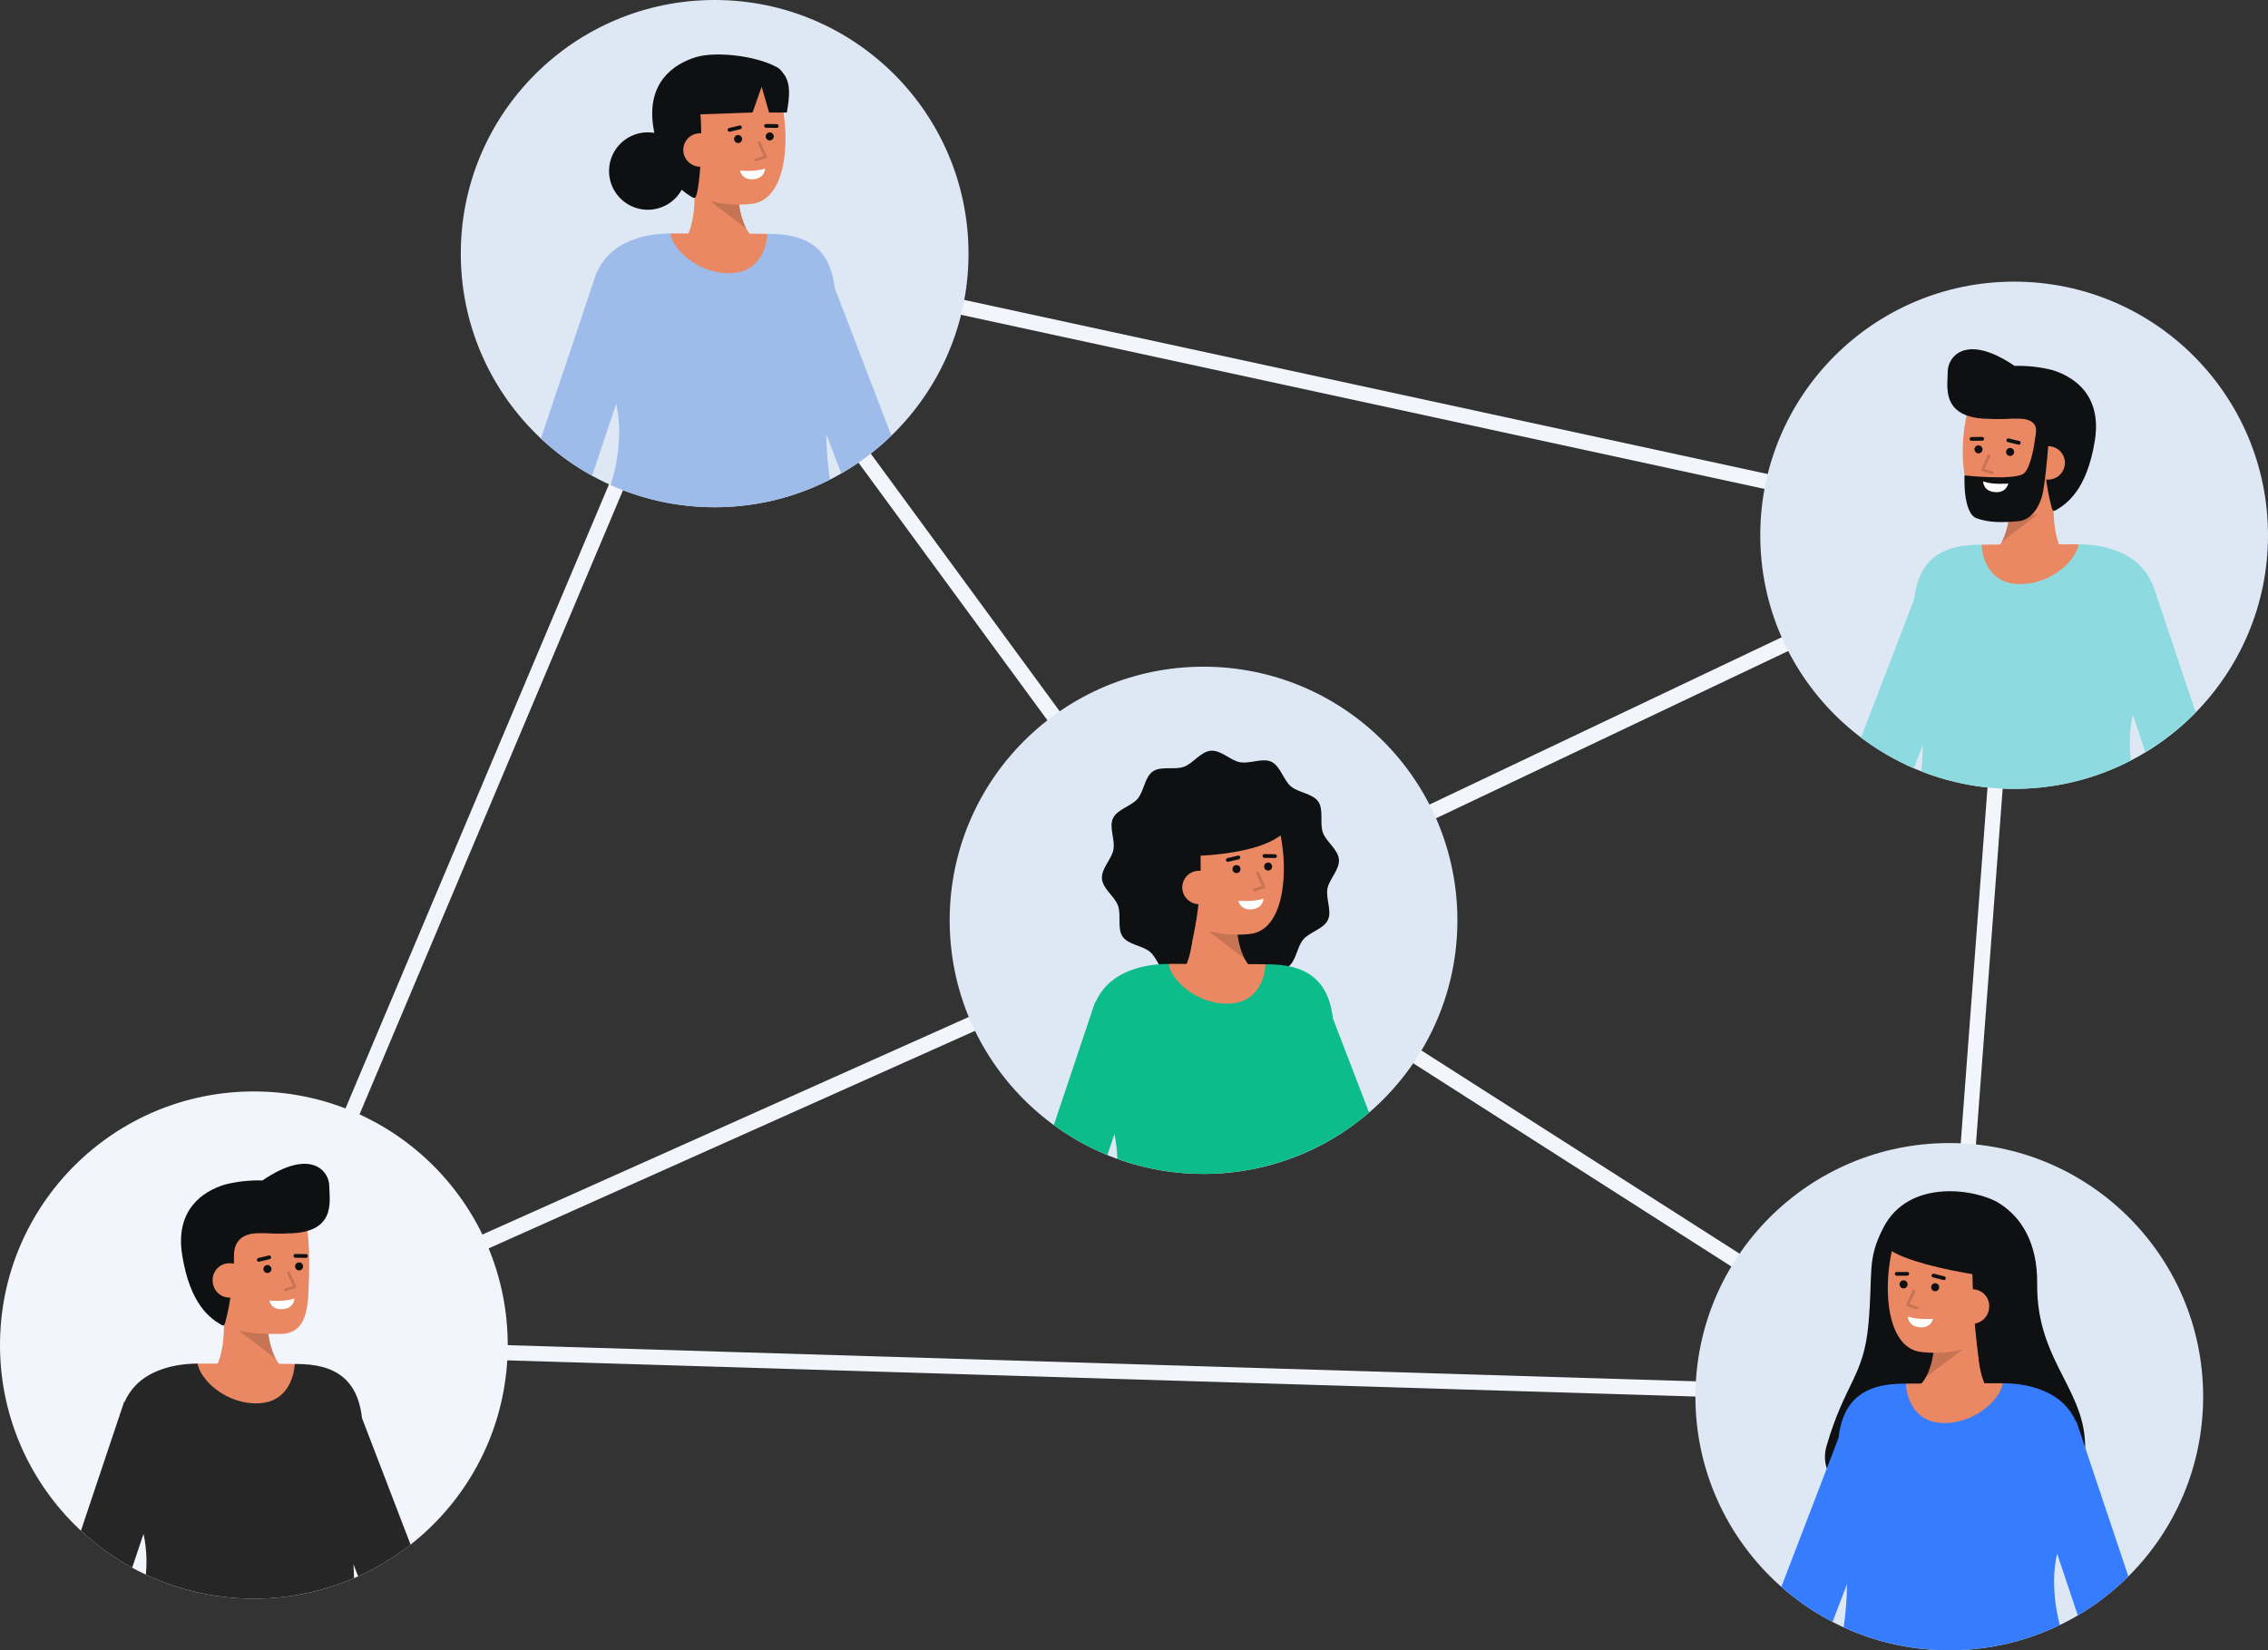 <svg width="202" height="147" viewBox="0 0 202 147" fill="none" xmlns="http://www.w3.org/2000/svg">
<rect x="0" y="0" width="202" height="147" fill="#333333" stroke="none"/>
<g clip-path="url(#clip0_9_1240)">
<path d="M174.242 125.106L21.601 120.459L63.244 21.81L180.11 47.14L180.065 47.728L174.242 125.106ZM23.62 119.165L172.986 123.712L178.668 48.215L64.055 23.372L23.62 119.165Z" fill="#F3F5FD"/>
<path d="M106.978 82.83L63.103 22.992L64.198 22.191L107.409 81.124L179.098 47.066L179.681 48.29L106.978 82.83Z" fill="#F3F5FD"/>
<path d="M173.248 124.98L107.136 82.745L22.887 120.431L22.333 119.194L107.25 81.209L173.979 123.838L173.248 124.98Z" fill="#F3F5FD"/>
<path d="M63.65 45.182C76.138 45.182 86.261 35.068 86.261 22.591C86.261 10.114 76.138 0 63.65 0C51.163 0 41.04 10.114 41.04 22.591C41.04 35.068 51.163 45.182 63.65 45.182Z" fill="#DEE8F5"/>
<path d="M179.39 70.269C191.877 70.269 202 60.154 202 47.678C202 35.201 191.877 25.087 179.39 25.087C166.902 25.087 156.779 35.201 156.779 47.678C156.779 60.154 166.902 70.269 179.39 70.269Z" fill="#DEE8F5"/>
<path d="M107.193 104.568C119.681 104.568 129.804 94.454 129.804 81.977C129.804 69.5 119.681 59.386 107.193 59.386C94.706 59.386 84.583 69.5 84.583 81.977C84.583 94.454 94.706 104.568 107.193 104.568Z" fill="#DEE8F5"/>
<path d="M22.61 142.403C35.098 142.403 45.221 132.289 45.221 119.812C45.221 107.335 35.098 97.221 22.61 97.221C10.123 97.221 0 107.335 0 119.812C0 132.289 10.123 142.403 22.61 142.403Z" fill="#F3F5FD"/>
<path d="M173.614 147C186.101 147 196.224 136.886 196.224 124.409C196.224 111.932 186.101 101.818 173.614 101.818C161.126 101.818 151.003 111.932 151.003 124.409C151.003 136.886 161.126 147 173.614 147Z" fill="#DEE8F5"/>
<path d="M119.252 76.561C119.326 77.465 118.384 78.306 118.228 79.159C118.068 80.04 118.644 81.16 118.268 81.95C117.887 82.752 116.65 83.012 116.078 83.684C115.507 84.357 115.449 85.618 114.718 86.123C113.998 86.62 112.799 86.233 111.955 86.533C111.139 86.824 110.46 87.889 109.555 87.962C108.65 88.035 107.809 87.094 106.956 86.939C106.074 86.778 104.954 87.354 104.163 86.978C103.36 86.597 103.1 85.362 102.427 84.79C101.754 84.219 100.492 84.161 99.987 83.431C99.488 82.712 99.876 81.514 99.576 80.671C99.285 79.855 98.219 79.176 98.146 78.272C98.073 77.369 99.015 76.528 99.17 75.676C99.331 74.795 98.755 73.675 99.131 72.885C99.512 72.083 100.748 71.823 101.32 71.151C101.892 70.478 101.95 69.218 102.681 68.712C103.401 68.215 104.599 68.602 105.444 68.302C106.26 68.011 106.939 66.946 107.843 66.873C108.748 66.8 109.59 67.742 110.444 67.897C111.325 68.057 112.446 67.481 113.237 67.857C114.04 68.238 114.3 69.474 114.973 70.045C115.646 70.616 116.907 70.674 117.413 71.404C117.911 72.124 117.523 73.321 117.824 74.165C118.114 74.98 119.18 75.658 119.252 76.561Z" fill="#0F1011"/>
<path d="M104.706 87.187C104.706 87.187 106.613 86.179 106.192 80.993L110.131 80.267C110.131 80.267 109.684 84.916 111.675 86.394L104.706 87.187Z" fill="#E98862"/>
<g opacity="0.15">
<path d="M110.869 85.421L107.6 82.918L110.169 82.893C110.243 83.772 110.48 84.629 110.869 85.421Z" fill="black"/>
</g>
<path d="M103.959 78.98C104.231 80.554 105.09 82.044 106.477 82.554C107.991 83.156 109.629 83.378 111.248 83.202C115.559 82.853 114.715 73.057 112.67 71.153C110.625 69.249 104.617 70.448 103.883 73.63C103.504 75.275 103.701 77.482 103.959 78.98Z" fill="#E98862"/>
<path d="M110.128 77.773C110.325 77.773 110.485 77.613 110.485 77.416C110.485 77.219 110.325 77.06 110.128 77.06C109.931 77.06 109.771 77.219 109.771 77.416C109.771 77.613 109.931 77.773 110.128 77.773Z" fill="#0F1011"/>
<path d="M112.946 77.545C113.143 77.545 113.303 77.385 113.303 77.188C113.303 76.991 113.143 76.831 112.946 76.831C112.749 76.831 112.589 76.991 112.589 77.188C112.589 77.385 112.749 77.545 112.946 77.545Z" fill="#0F1011"/>
<path d="M113.566 76.428H113.563L112.617 76.415C112.595 76.415 112.574 76.41 112.553 76.402C112.533 76.393 112.515 76.38 112.499 76.365C112.484 76.349 112.472 76.33 112.464 76.31C112.455 76.289 112.451 76.267 112.452 76.245C112.452 76.223 112.456 76.201 112.465 76.181C112.473 76.161 112.486 76.142 112.502 76.127C112.518 76.112 112.536 76.1 112.557 76.091C112.578 76.083 112.6 76.079 112.622 76.08L113.568 76.093C113.611 76.094 113.652 76.113 113.682 76.145C113.712 76.176 113.729 76.218 113.729 76.261C113.728 76.305 113.711 76.347 113.681 76.378C113.65 76.409 113.609 76.427 113.566 76.428Z" fill="#0F1011"/>
<path d="M109.358 76.769C109.316 76.769 109.277 76.754 109.246 76.727C109.215 76.7 109.196 76.662 109.191 76.621C109.186 76.58 109.196 76.539 109.22 76.505C109.244 76.472 109.279 76.448 109.319 76.438L110.252 76.215C110.273 76.209 110.296 76.208 110.318 76.211C110.34 76.214 110.361 76.222 110.381 76.233C110.4 76.245 110.416 76.26 110.43 76.278C110.443 76.296 110.452 76.316 110.457 76.338C110.463 76.36 110.463 76.382 110.46 76.404C110.456 76.426 110.448 76.447 110.436 76.466C110.424 76.485 110.409 76.501 110.391 76.514C110.372 76.527 110.352 76.536 110.33 76.541L109.397 76.764C109.384 76.767 109.371 76.769 109.358 76.769Z" fill="#0F1011"/>
<path d="M110.291 80.227C110.291 80.227 111.609 80.367 112.533 80.046C112.533 80.046 112.525 80.914 111.482 80.999C110.438 81.083 110.291 80.227 110.291 80.227Z" fill="white"/>
<path d="M106.864 74.906C107.122 78.594 106.716 82.299 105.664 85.843C105.664 85.843 102.659 80.665 102.194 76.353C101.758 72.311 104.741 69.928 106.755 69.48C114.409 67.777 114.96 73.363 114.96 73.363C113.566 76.26 106.035 76.248 106.035 76.248" fill="#0F1011"/>
<path d="M108.323 78.953C108.343 79.346 108.209 79.731 107.949 80.027C107.69 80.323 107.325 80.506 106.932 80.538C106.54 80.57 106.15 80.448 105.847 80.197C105.543 79.947 105.348 79.588 105.304 79.197C105.285 78.999 105.306 78.798 105.365 78.608C105.425 78.417 105.522 78.241 105.652 78.088C105.781 77.936 105.94 77.812 106.118 77.722C106.297 77.633 106.492 77.58 106.691 77.567C107.771 77.533 108.255 78.12 108.323 78.953Z" fill="#E98862"/>
<g opacity="0.15">
<path d="M111.712 79.397C111.682 79.397 111.654 79.387 111.631 79.368C111.609 79.348 111.594 79.322 111.59 79.293C111.586 79.263 111.592 79.234 111.608 79.209C111.623 79.184 111.647 79.165 111.676 79.156L112.402 78.934L111.895 77.803C111.889 77.788 111.885 77.772 111.885 77.756C111.884 77.74 111.887 77.724 111.893 77.709C111.899 77.693 111.907 77.679 111.918 77.668C111.93 77.656 111.943 77.646 111.958 77.64C111.973 77.633 111.989 77.629 112.005 77.629C112.021 77.629 112.037 77.631 112.053 77.637C112.068 77.643 112.082 77.652 112.093 77.663C112.105 77.674 112.115 77.688 112.121 77.702L112.687 78.961C112.694 78.977 112.697 78.994 112.697 79.011C112.697 79.029 112.693 79.046 112.686 79.062C112.679 79.078 112.669 79.092 112.655 79.104C112.642 79.115 112.627 79.124 112.61 79.129L111.75 79.392C111.738 79.396 111.725 79.397 111.712 79.397Z" fill="black"/>
</g>
<path d="M74.929 42.176L73.586 38.674C73.608 40.03 73.719 41.383 73.918 42.725C70.904 44.255 67.585 45.093 64.206 45.176C60.826 45.259 57.471 44.586 54.385 43.206C54.896 41.625 55.154 39.974 55.151 38.313C55.14 37.522 55.051 36.734 54.884 35.961L52.734 42.379C51.082 41.468 49.551 40.354 48.176 39.063L53.157 24.207L53.193 24.221C53.447 23.634 53.812 23.101 54.267 22.651C55.395 21.526 57.34 20.8 59.712 20.798C59.888 22.178 68.283 22.183 68.349 20.83C68.668 20.834 68.918 20.839 69.072 20.846C72.73 21.004 74.033 22.951 74.35 25.669L79.392 38.808C78.049 40.111 76.55 41.242 74.929 42.176Z" fill="#9EBCEA"/>
<path d="M68.348 20.829C68.284 22.184 67.547 24.176 65.272 24.326C62.24 24.526 59.888 22.179 59.71 20.797H59.717C62.703 20.797 66.608 20.802 68.348 20.829Z" fill="#E98862"/>
<path d="M60.327 22.16C60.327 22.16 62.233 21.15 61.808 15.964L65.746 15.234C65.746 15.234 65.303 19.884 67.296 21.36L60.327 22.16Z" fill="#E98862"/>
<g opacity="0.15">
<path d="M66.489 20.388L63.217 17.887L65.787 17.86C65.861 18.739 66.099 19.596 66.489 20.388Z" fill="black"/>
</g>
<path d="M59.573 13.953C59.846 15.526 60.705 17.016 62.094 17.524C63.608 18.125 65.246 18.346 66.865 18.169C71.176 17.815 70.325 8.021 68.277 6.118C66.229 4.216 60.223 5.42 59.492 8.603C59.115 10.248 59.314 12.455 59.573 13.953Z" fill="#E98862"/>
<path d="M69.7 6.457C69.571 6.252 69.391 6.086 69.177 5.974C67.263 4.933 63.715 4.573 62.01 5.083C60.033 5.674 57.554 7.33 58.19 11.345C58.217 11.514 58.245 11.677 58.275 11.837C57.651 11.731 57.01 11.798 56.421 12.032C55.833 12.266 55.32 12.657 54.939 13.162C54.558 13.668 54.324 14.268 54.262 14.898C54.2 15.528 54.312 16.162 54.587 16.732C54.862 17.302 55.288 17.786 55.82 18.13C56.352 18.474 56.968 18.665 57.6 18.683C58.234 18.7 58.859 18.543 59.409 18.229C59.959 17.915 60.411 17.456 60.717 16.901C61.011 17.155 61.327 17.379 61.663 17.572C61.899 17.712 61.957 17.598 62.038 17.336C62.324 16.423 62.604 12.807 62.381 10.183L67.027 10.022L67.836 7.721L68.5 10.022H70.082C70.292 8.775 70.511 7.362 69.7 6.457Z" fill="#0F1011"/>
<path d="M65.74 12.741C65.938 12.741 66.097 12.581 66.097 12.384C66.097 12.187 65.938 12.027 65.74 12.027C65.543 12.027 65.383 12.187 65.383 12.384C65.383 12.581 65.543 12.741 65.74 12.741Z" fill="#0F1011"/>
<path d="M68.558 12.51C68.755 12.51 68.915 12.35 68.915 12.153C68.915 11.956 68.755 11.796 68.558 11.796C68.361 11.796 68.201 11.956 68.201 12.153C68.201 12.35 68.361 12.51 68.558 12.51Z" fill="#0F1011"/>
<path d="M69.177 11.392H69.175L68.229 11.381C68.184 11.38 68.142 11.362 68.111 11.33C68.08 11.298 68.063 11.255 68.063 11.211C68.066 11.167 68.084 11.126 68.116 11.095C68.147 11.064 68.189 11.047 68.233 11.045L69.179 11.057C69.224 11.057 69.266 11.075 69.297 11.107C69.329 11.139 69.346 11.181 69.346 11.226C69.346 11.27 69.328 11.313 69.296 11.344C69.264 11.375 69.222 11.393 69.177 11.392Z" fill="#0F1011"/>
<path d="M64.969 11.737C64.928 11.737 64.888 11.722 64.857 11.695C64.827 11.668 64.807 11.63 64.802 11.589C64.797 11.548 64.808 11.507 64.831 11.473C64.855 11.44 64.89 11.416 64.93 11.406L65.863 11.182C65.884 11.177 65.907 11.176 65.928 11.179C65.95 11.183 65.971 11.191 65.99 11.202C66.009 11.213 66.025 11.229 66.038 11.246C66.051 11.264 66.06 11.284 66.065 11.306C66.071 11.327 66.072 11.349 66.068 11.371C66.065 11.393 66.057 11.414 66.046 11.432C66.034 11.451 66.019 11.468 66.001 11.481C65.983 11.493 65.963 11.503 65.942 11.508L65.009 11.733C64.996 11.736 64.983 11.737 64.969 11.737Z" fill="#0F1011"/>
<path d="M63.882 13.257C63.904 13.651 63.77 14.037 63.511 14.334C63.252 14.631 62.887 14.815 62.493 14.848C62.1 14.88 61.71 14.757 61.406 14.507C61.101 14.256 60.907 13.896 60.864 13.505C60.844 13.306 60.865 13.105 60.924 12.915C60.984 12.724 61.081 12.547 61.21 12.395C61.34 12.243 61.498 12.118 61.677 12.028C61.855 11.939 62.05 11.886 62.249 11.873C63.328 11.838 63.814 12.425 63.882 13.257Z" fill="#E98862"/>
<g opacity="0.15">
<path d="M67.326 14.363C67.296 14.363 67.268 14.353 67.246 14.334C67.223 14.314 67.208 14.288 67.204 14.259C67.2 14.229 67.206 14.2 67.222 14.175C67.237 14.15 67.261 14.131 67.29 14.123L68.016 13.9L67.508 12.769C67.501 12.754 67.498 12.738 67.497 12.722C67.497 12.706 67.499 12.69 67.505 12.674C67.511 12.659 67.52 12.645 67.531 12.633C67.542 12.622 67.556 12.612 67.57 12.605C67.585 12.599 67.601 12.595 67.618 12.595C67.634 12.594 67.65 12.597 67.665 12.603C67.68 12.609 67.694 12.617 67.706 12.629C67.718 12.64 67.727 12.653 67.734 12.668L68.299 13.926C68.306 13.942 68.31 13.959 68.31 13.977C68.31 13.994 68.306 14.011 68.299 14.027C68.292 14.043 68.281 14.057 68.268 14.069C68.255 14.08 68.24 14.089 68.223 14.094L67.364 14.358C67.352 14.362 67.339 14.364 67.326 14.363Z" fill="black"/>
</g>
<path d="M65.906 15.194C65.906 15.194 67.224 15.334 68.148 15.011C68.148 15.011 68.141 15.878 67.097 15.964C66.054 16.05 65.906 15.194 65.906 15.194Z" fill="white"/>
<path d="M184.445 50.033C184.445 50.033 182.538 49.023 182.964 43.837L179.026 43.107C179.026 43.107 179.468 47.757 177.476 49.233L184.445 50.033Z" fill="#E98862"/>
<g opacity="0.15">
<path d="M178.284 48.261L181.555 45.761L178.986 45.734C178.911 46.613 178.673 47.47 178.284 48.261Z" fill="black"/>
</g>
<path d="M185.199 41.826C184.926 43.4 184.067 44.889 182.677 45.398C181.164 45.998 179.526 46.219 177.907 46.042C173.595 45.689 174.447 35.894 176.495 33.991C178.543 32.089 184.549 33.294 185.28 36.476C185.657 38.122 185.458 40.328 185.199 41.826Z" fill="#E98862"/>
<path d="M173.478 33.082C173.478 31.781 175.099 29.65 179.422 32.589L179.426 32.592C180.549 32.561 181.671 32.683 182.761 32.956C183.542 33.182 184.271 33.556 184.909 34.06C186.112 35.035 186.989 36.64 186.581 39.219C185.871 43.7 184.034 44.896 183.108 45.445C182.872 45.585 182.814 45.471 182.733 45.21C182.476 44.242 182.292 43.257 182.183 42.262C182.042 41.226 181.112 40.569 181.225 39.331C181.264 38.898 181.962 37.31 179.802 37.293C178.587 37.283 179.041 37.331 177.744 37.331C177.56 37.331 177.396 37.323 177.247 37.309H177.245C172.768 37.31 173.478 34.384 173.478 33.082Z" fill="#0F1011"/>
<path d="M180.889 41.13C180.868 41.524 181.001 41.91 181.261 42.207C181.52 42.504 181.885 42.688 182.278 42.72C182.671 42.752 183.062 42.63 183.366 42.38C183.67 42.129 183.865 41.769 183.908 41.378C183.928 41.179 183.907 40.978 183.847 40.788C183.788 40.597 183.691 40.42 183.561 40.268C183.432 40.116 183.273 39.991 183.095 39.902C182.916 39.812 182.722 39.759 182.522 39.746C181.443 39.711 180.958 40.298 180.889 41.13Z" fill="#E98862"/>
<path d="M181.555 36.331L182.67 36.739C182.67 36.739 182.274 42.305 181.962 43.826C181.65 45.348 180.777 46.338 179.788 46.424C178.269 46.554 177.168 46.565 176.053 46.167C174.796 45.718 174.973 42.349 174.973 42.349C174.973 42.349 179.016 42.787 180.135 42.25C181.254 41.713 181.555 36.331 181.555 36.331Z" fill="#0F1011"/>
<path d="M179.031 40.614C179.228 40.614 179.388 40.454 179.388 40.257C179.388 40.06 179.228 39.9 179.031 39.9C178.834 39.9 178.674 40.06 178.674 40.257C178.674 40.454 178.834 40.614 179.031 40.614Z" fill="#0F1011"/>
<path d="M176.214 40.383C176.411 40.383 176.571 40.223 176.571 40.026C176.571 39.829 176.411 39.67 176.214 39.67C176.016 39.67 175.857 39.829 175.857 40.026C175.857 40.223 176.016 40.383 176.214 40.383Z" fill="#0F1011"/>
<path d="M175.594 39.266C175.55 39.266 175.507 39.249 175.475 39.218C175.444 39.186 175.426 39.144 175.426 39.099C175.425 39.055 175.443 39.012 175.474 38.98C175.505 38.949 175.548 38.931 175.592 38.931L176.539 38.919H176.541C176.585 38.918 176.628 38.936 176.66 38.967C176.691 38.998 176.709 39.041 176.71 39.085C176.71 39.13 176.693 39.172 176.661 39.204C176.63 39.236 176.587 39.254 176.543 39.254L175.597 39.266H175.594Z" fill="#0F1011"/>
<path d="M179.802 39.61C179.789 39.61 179.776 39.609 179.763 39.606L178.83 39.381C178.787 39.371 178.749 39.344 178.726 39.306C178.703 39.268 178.696 39.222 178.706 39.179C178.716 39.136 178.744 39.099 178.782 39.075C178.82 39.052 178.865 39.045 178.908 39.055L179.841 39.28C179.881 39.289 179.916 39.313 179.939 39.347C179.963 39.381 179.973 39.422 179.968 39.462C179.964 39.503 179.944 39.541 179.913 39.568C179.883 39.595 179.843 39.61 179.802 39.61Z" fill="#0F1011"/>
<g opacity="0.15">
<path d="M177.446 42.236C177.475 42.236 177.504 42.226 177.526 42.207C177.549 42.187 177.563 42.161 177.568 42.132C177.572 42.102 177.566 42.073 177.55 42.048C177.534 42.023 177.51 42.004 177.482 41.996L176.755 41.773L177.264 40.643C177.276 40.614 177.276 40.58 177.264 40.551C177.252 40.521 177.229 40.497 177.2 40.484C177.171 40.471 177.138 40.47 177.108 40.48C177.077 40.491 177.053 40.514 177.039 40.542L176.474 41.8C176.466 41.816 176.463 41.834 176.463 41.851C176.463 41.869 176.466 41.886 176.474 41.902C176.481 41.918 176.491 41.932 176.504 41.943C176.518 41.955 176.533 41.964 176.55 41.969L177.409 42.232C177.421 42.236 177.433 42.237 177.446 42.236Z" fill="black"/>
</g>
<path d="M178.866 43.068C178.866 43.068 177.548 43.207 176.623 42.884C176.623 42.884 176.631 43.752 177.674 43.837C178.718 43.922 178.866 43.068 178.866 43.068Z" fill="white"/>
<path d="M195.562 63.461C194.226 64.831 192.721 66.025 191.083 67.015L189.957 63.653C189.791 64.426 189.701 65.213 189.69 66.003C189.69 66.585 189.721 67.166 189.783 67.745C186.921 69.221 183.777 70.071 180.561 70.238C177.344 70.404 174.129 69.884 171.129 68.712C171.193 68.007 171.238 67.227 171.256 66.364L170.46 68.438C168.786 67.72 167.206 66.799 165.755 65.698L170.492 53.356C170.808 50.641 172.111 48.694 175.767 48.535C175.923 48.529 176.172 48.524 176.493 48.52C176.556 49.873 184.954 49.868 185.13 48.488C187.502 48.49 189.446 49.215 190.572 50.343C191.029 50.791 191.393 51.323 191.646 51.91L191.685 51.897L195.562 63.461Z" fill="#8DDBE0"/>
<path d="M176.492 48.519C176.556 49.874 177.294 51.866 179.569 52.017C182.601 52.216 184.953 49.869 185.131 48.487H185.124C182.137 48.487 178.233 48.492 176.492 48.519Z" fill="#E98862"/>
<path d="M181.442 114.361C181.479 110.699 180.031 108.43 178.067 107.184C176.129 105.954 170.051 104.884 167.747 109.347C166.244 112.26 166.837 113.301 166.411 117.966C165.986 122.63 164.349 123.12 162.69 128.774C161.388 133.209 168.679 135.563 174.993 135.36C181.308 135.156 185.31 133.76 185.676 129.747C186.202 123.989 181.367 121.538 181.442 114.361Z" fill="#0F1011"/>
<path d="M177.68 124.487C177.68 124.487 175.783 123.459 176.255 118.277L172.324 117.512C172.324 117.512 172.724 122.166 170.718 123.623L177.68 124.487Z" fill="#E98862"/>
<g opacity="0.15">
<path d="M171.534 122.659L174.829 120.188L172.26 120.138C172.177 121.016 171.931 121.871 171.534 122.659Z" fill="black"/>
</g>
<path d="M178.51 116.287C178.223 117.858 177.35 119.34 175.956 119.835C174.437 120.422 172.796 120.628 171.179 120.436C166.871 120.043 167.813 110.257 169.878 108.372C171.942 106.488 177.938 107.748 178.639 110.937C179.001 112.587 178.782 114.792 178.51 116.287Z" fill="#E98862"/>
<path d="M172.356 115.018C172.554 115.018 172.713 114.859 172.713 114.662C172.713 114.465 172.554 114.305 172.356 114.305C172.159 114.305 171.999 114.465 171.999 114.662C171.999 114.859 172.159 115.018 172.356 115.018Z" fill="#0F1011"/>
<path d="M169.541 114.762C169.738 114.762 169.898 114.602 169.898 114.405C169.898 114.208 169.738 114.048 169.541 114.048C169.343 114.048 169.184 114.208 169.184 114.405C169.184 114.602 169.343 114.762 169.541 114.762Z" fill="#0F1011"/>
<path d="M168.93 113.639C168.886 113.639 168.843 113.621 168.812 113.59C168.78 113.558 168.762 113.516 168.762 113.471C168.762 113.427 168.78 113.384 168.812 113.353C168.843 113.321 168.886 113.304 168.93 113.304L169.877 113.3C169.92 113.302 169.961 113.32 169.991 113.351C170.022 113.383 170.038 113.424 170.038 113.468C170.038 113.511 170.022 113.553 169.991 113.584C169.961 113.616 169.92 113.634 169.877 113.636L168.93 113.639Z" fill="#0F1011"/>
<path d="M173.135 114.022C173.121 114.022 173.107 114.02 173.094 114.017L172.163 113.784C172.12 113.774 172.082 113.746 172.06 113.708C172.037 113.67 172.03 113.624 172.041 113.581C172.052 113.538 172.079 113.501 172.118 113.478C172.156 113.455 172.201 113.448 172.245 113.459L173.175 113.692C173.215 113.702 173.25 113.726 173.273 113.759C173.296 113.793 173.306 113.834 173.301 113.875C173.296 113.915 173.277 113.953 173.246 113.98C173.215 114.007 173.176 114.022 173.135 114.022Z" fill="#0F1011"/>
<path d="M172.165 117.471C172.165 117.471 170.845 117.597 169.924 117.267C169.924 117.267 169.924 118.135 170.966 118.23C172.008 118.325 172.165 117.471 172.165 117.471Z" fill="white"/>
<path d="M175.646 112.184C175.739 119.29 176.425 122.051 176.425 122.051C176.425 122.051 179.793 117.985 180.301 113.678C180.777 109.641 177.819 107.227 175.809 106.759C168.172 104.979 167.642 110.545 167.642 110.545C168.136 112.444 176.473 113.622 176.473 113.622" fill="#0F1011"/>
<path d="M174.146 116.216C174.121 116.417 174.137 116.622 174.193 116.817C174.249 117.012 174.343 117.193 174.47 117.351C174.598 117.509 174.756 117.64 174.934 117.735C175.113 117.831 175.31 117.89 175.512 117.908C175.714 117.927 175.918 117.904 176.111 117.843C176.304 117.781 176.483 117.681 176.637 117.549C176.791 117.416 176.917 117.255 177.007 117.073C177.097 116.891 177.15 116.694 177.162 116.491C177.183 116.293 177.165 116.092 177.107 115.901C177.049 115.71 176.953 115.532 176.826 115.379C176.698 115.225 176.54 115.099 176.363 115.008C176.185 114.916 175.991 114.862 175.792 114.847C174.712 114.802 174.222 115.384 174.146 116.216Z" fill="#E98862"/>
<g opacity="0.15">
<path d="M170.754 116.627C170.784 116.626 170.812 116.616 170.834 116.597C170.857 116.578 170.871 116.551 170.876 116.522C170.88 116.493 170.874 116.464 170.859 116.439C170.843 116.414 170.82 116.395 170.792 116.386L170.068 116.156L170.587 115.031C170.593 115.016 170.597 115 170.598 114.984C170.599 114.968 170.596 114.951 170.591 114.936C170.585 114.921 170.577 114.907 170.566 114.895C170.555 114.883 170.541 114.873 170.527 114.867C170.512 114.86 170.496 114.856 170.48 114.855C170.463 114.855 170.447 114.857 170.432 114.863C170.417 114.869 170.403 114.877 170.391 114.888C170.379 114.9 170.369 114.913 170.363 114.928L169.786 116.18C169.778 116.196 169.775 116.213 169.775 116.231C169.774 116.248 169.778 116.265 169.785 116.281C169.792 116.297 169.802 116.312 169.815 116.323C169.828 116.335 169.844 116.344 169.86 116.349L170.718 116.62C170.73 116.624 170.742 116.626 170.754 116.627Z" fill="black"/>
</g>
<path d="M183.213 138.38C183.046 139.153 182.957 139.941 182.946 140.732C182.942 142.089 183.115 143.441 183.459 144.753C180.462 146.197 177.183 146.964 173.855 147C170.528 147.035 167.234 146.337 164.206 144.956C164.388 143.676 164.49 142.386 164.511 141.093L163.214 144.473C161.572 143.622 160.041 142.572 158.656 141.349L163.747 128.085C164.062 125.37 165.364 123.423 169.022 123.264C169.178 123.258 169.427 123.253 169.748 123.246C169.812 124.602 178.209 124.597 178.385 123.215C180.757 123.217 182.702 123.944 183.828 125.069C184.284 125.519 184.648 126.052 184.902 126.64L184.94 126.626L189.564 140.42C188.216 141.764 186.702 142.931 185.06 143.895L183.213 138.38Z" fill="#367CFF"/>
<path d="M169.748 123.248C169.812 124.603 170.549 126.595 172.824 126.745C175.856 126.945 178.208 124.597 178.386 123.215H178.379C175.393 123.215 171.488 123.22 169.748 123.248Z" fill="#E98862"/>
<path d="M121.936 99.106C118.899 101.713 115.224 103.469 111.286 104.194C107.348 104.919 103.288 104.587 99.52 103.233C99.499 102.491 99.41 101.752 99.255 101.026L98.631 102.89C96.937 102.198 95.334 101.301 93.858 100.219L97.528 89.272L97.566 89.283C97.82 88.696 98.184 88.164 98.64 87.715C99.766 86.588 101.711 85.863 104.083 85.861C104.259 87.241 112.657 87.248 112.72 85.892C113.041 85.897 113.29 85.901 113.446 85.91C117.102 86.066 118.404 88.016 118.721 90.731L121.936 99.106Z" fill="#0CBC8B"/>
<path d="M112.72 85.891C112.656 87.247 111.919 89.238 109.643 89.389C106.611 89.588 104.26 87.241 104.081 85.859H104.089C107.075 85.86 110.979 85.865 112.72 85.891Z" fill="#E98862"/>
<path d="M18.406 122.813C18.406 122.813 20.312 121.803 19.887 116.617L23.825 115.888C23.825 115.888 23.383 120.537 25.375 122.014L18.406 122.813Z" fill="#E98862"/>
<g opacity="0.15">
<path d="M24.568 121.041L21.296 118.541L23.866 118.514C23.94 119.393 24.178 120.25 24.568 121.041Z" fill="black"/>
</g>
<path d="M17.652 114.606C17.925 116.18 18.784 117.67 20.174 118.178C21.823 118.781 23.045 118.822 24.944 118.822C27.539 118.822 27.454 116.119 27.526 113.394C27.599 110.659 27.381 107.724 26.356 106.772C24.309 104.869 18.302 106.074 17.571 109.257C17.194 110.902 17.393 113.109 17.652 114.606Z" fill="#E98862"/>
<path d="M29.326 105.639C29.326 104.338 27.705 102.206 23.382 105.145L23.378 105.148C22.255 105.117 21.133 105.239 20.043 105.513C18.066 106.104 15.586 107.759 16.223 111.775C16.933 116.256 18.77 117.452 19.696 118.002C19.932 118.142 19.99 118.028 20.071 117.766C20.328 116.799 20.512 115.813 20.621 114.818C20.782 113.85 20.855 112.869 20.84 111.887C20.84 111.452 20.842 109.867 23.002 109.849C24.217 109.839 23.763 109.888 25.06 109.888C25.244 109.888 25.408 109.879 25.558 109.865H25.56C30.035 109.867 29.326 106.94 29.326 105.639Z" fill="#0F1011"/>
<path d="M23.819 113.394C24.017 113.394 24.176 113.234 24.176 113.037C24.176 112.84 24.017 112.681 23.819 112.681C23.622 112.681 23.462 112.84 23.462 113.037C23.462 113.234 23.622 113.394 23.819 113.394Z" fill="#0F1011"/>
<path d="M26.637 113.163C26.835 113.163 26.994 113.004 26.994 112.807C26.994 112.61 26.835 112.45 26.637 112.45C26.44 112.45 26.28 112.61 26.28 112.807C26.28 113.004 26.44 113.163 26.637 113.163Z" fill="#0F1011"/>
<path d="M27.256 112.046H27.254L26.308 112.034C26.264 112.034 26.221 112.016 26.19 111.984C26.159 111.953 26.141 111.91 26.141 111.865C26.142 111.821 26.16 111.778 26.191 111.747C26.223 111.716 26.266 111.699 26.31 111.699H26.312L27.258 111.711C27.302 111.712 27.343 111.731 27.373 111.763C27.403 111.794 27.419 111.836 27.419 111.879C27.419 111.923 27.402 111.964 27.371 111.996C27.341 112.027 27.3 112.045 27.256 112.046Z" fill="#0F1011"/>
<path d="M23.048 112.391C23.007 112.39 22.968 112.375 22.937 112.348C22.907 112.321 22.887 112.283 22.882 112.243C22.878 112.202 22.888 112.161 22.911 112.127C22.935 112.094 22.97 112.07 23.009 112.06L23.942 111.836C23.964 111.831 23.986 111.83 24.008 111.833C24.029 111.837 24.05 111.844 24.069 111.856C24.088 111.867 24.104 111.882 24.117 111.9C24.13 111.918 24.14 111.938 24.145 111.959C24.15 111.981 24.151 112.003 24.147 112.025C24.144 112.047 24.136 112.067 24.125 112.086C24.113 112.105 24.098 112.121 24.08 112.134C24.062 112.147 24.042 112.157 24.021 112.162L23.088 112.386C23.075 112.389 23.062 112.391 23.048 112.391Z" fill="#0F1011"/>
<path d="M21.962 113.911C21.984 114.112 21.965 114.315 21.907 114.509C21.849 114.703 21.753 114.884 21.625 115.04C21.496 115.196 21.337 115.324 21.157 115.418C20.978 115.512 20.781 115.569 20.579 115.585C20.378 115.602 20.174 115.578 19.982 115.514C19.79 115.451 19.612 115.35 19.459 115.217C19.307 115.084 19.183 114.922 19.094 114.74C19.005 114.558 18.954 114.36 18.943 114.158C18.923 113.959 18.944 113.759 19.003 113.568C19.063 113.377 19.16 113.201 19.29 113.049C19.419 112.896 19.577 112.772 19.756 112.682C19.934 112.592 20.129 112.539 20.329 112.526C21.408 112.491 21.893 113.078 21.962 113.911Z" fill="#E98862"/>
<g opacity="0.15">
<path d="M25.405 115.017C25.376 115.017 25.347 115.006 25.325 114.987C25.302 114.968 25.288 114.941 25.283 114.912C25.279 114.883 25.285 114.853 25.301 114.828C25.317 114.803 25.341 114.785 25.369 114.776L26.095 114.553L25.587 113.424C25.574 113.394 25.573 113.36 25.584 113.329C25.596 113.299 25.619 113.274 25.649 113.261C25.679 113.247 25.713 113.246 25.743 113.258C25.774 113.27 25.799 113.293 25.812 113.323L26.377 114.581C26.384 114.597 26.388 114.614 26.388 114.631C26.388 114.649 26.384 114.666 26.377 114.682C26.37 114.698 26.36 114.712 26.346 114.723C26.333 114.735 26.318 114.744 26.301 114.749L25.442 115.013C25.43 115.016 25.418 115.017 25.405 115.017Z" fill="black"/>
</g>
<path d="M23.985 115.847C23.985 115.847 25.303 115.986 26.227 115.663C26.227 115.663 26.22 116.531 25.177 116.617C24.133 116.702 23.985 115.847 23.985 115.847Z" fill="white"/>
<path d="M31.899 140.416L31.485 139.34C31.494 139.774 31.51 140.185 31.532 140.576C28.595 141.832 25.425 142.454 22.231 142.4C19.036 142.347 15.889 141.619 12.996 140.264C13.03 139.855 13.048 139.428 13.048 138.979C13.037 138.188 12.948 137.401 12.784 136.627L11.773 139.643C10.12 138.74 8.586 137.633 7.208 136.349L11.054 124.873L11.092 124.887C11.347 124.299 11.711 123.766 12.166 123.316C13.293 122.191 15.237 121.466 17.609 121.464C17.787 122.844 26.183 122.849 26.246 121.496C26.567 121.5 26.816 121.505 26.972 121.511C30.63 121.67 31.932 123.617 32.247 126.332L36.568 137.587C35.131 138.715 33.563 139.665 31.899 140.416Z" fill="#262626"/>
<path d="M26.247 121.495C26.183 122.85 25.446 124.842 23.17 124.992C20.138 125.192 17.787 122.845 17.608 121.463H17.616C20.602 121.463 24.506 121.468 26.247 121.495Z" fill="#E98862"/>
</g>
<defs>
<clipPath id="clip0_9_1240">
<rect width="202" height="147" fill="white"/>
</clipPath>
</defs>
</svg>

